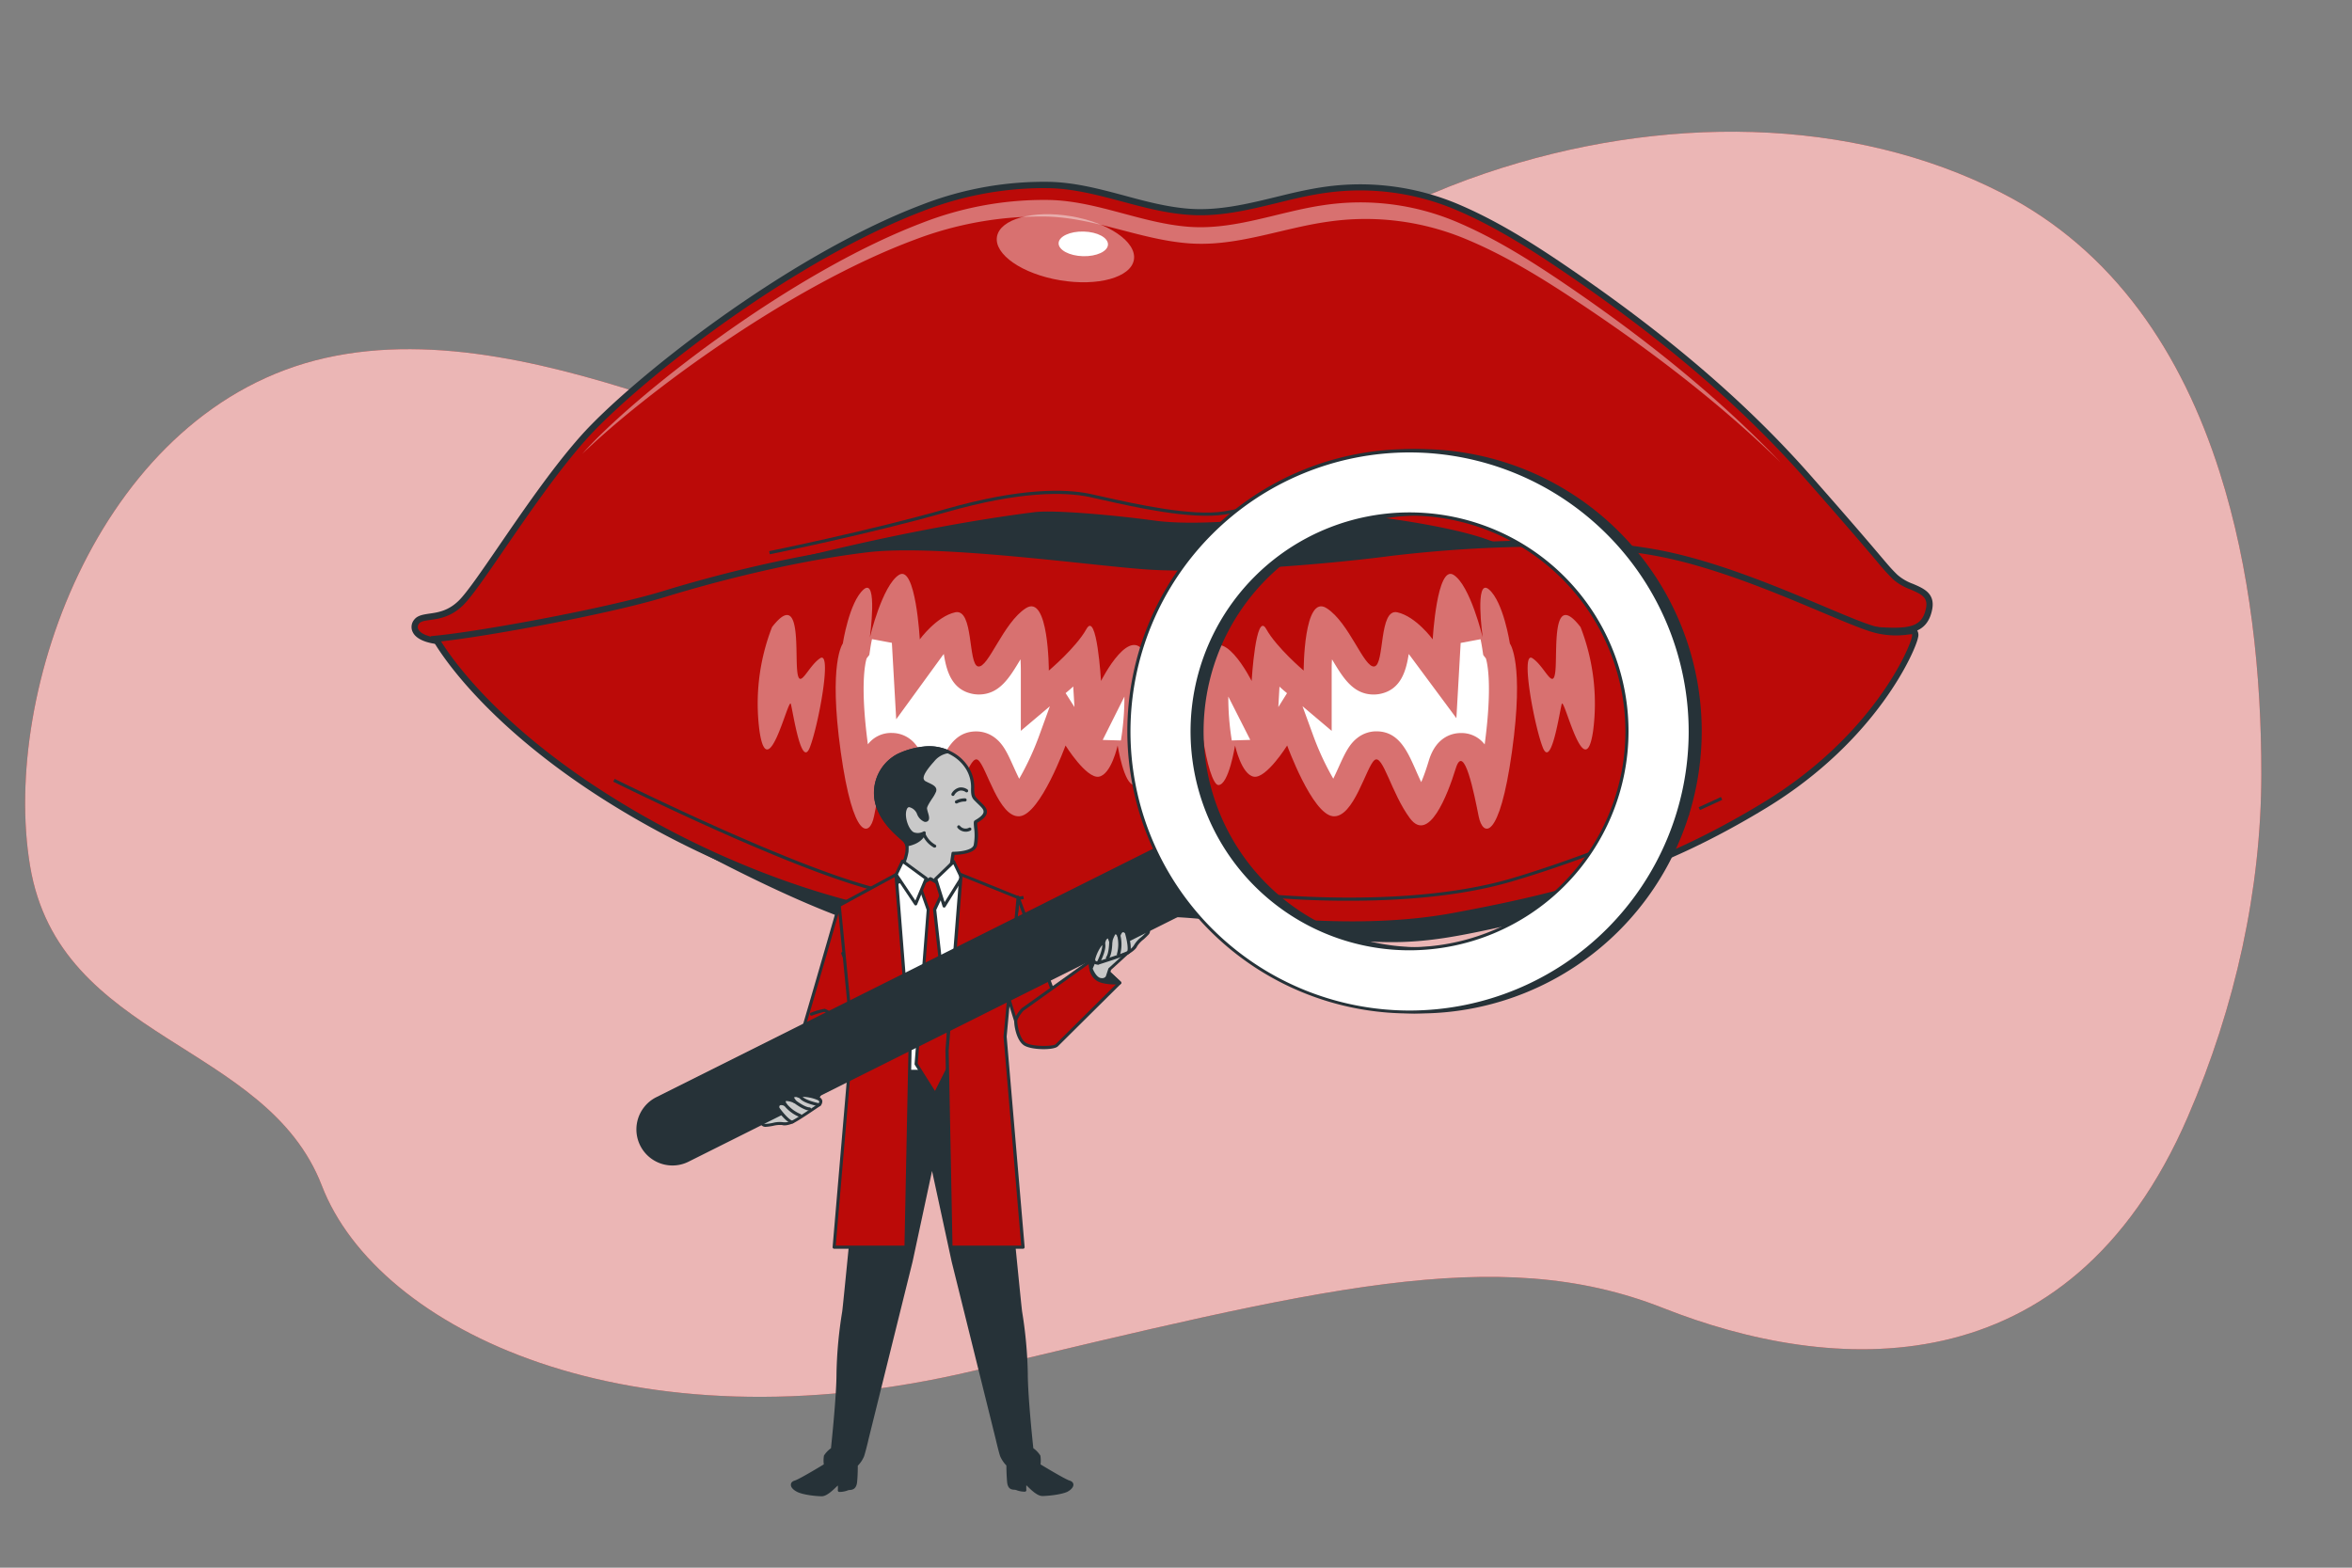 <svg xmlns="http://www.w3.org/2000/svg" viewBox="0 0 750 500"><rect x="0" y="0" width="750" height="500" fill="#808080" stroke="none"/><g id="freepik--background-simple--inject-349"><path d="M707.79,150.57c-12-37.74-33.54-70.66-69.44-89-48-24.58-108.71-25.19-164.54-6.35C442,65.92,412.57,84,383.87,102.39c-25.5,16.36-55.46,41.35-84.95,46.63-39.92,7.15-124-50.85-195.18-34.85s-103.49,106-94.15,162,75.34,56,93.05,102,98.38,85,207.94,59,166.6-41,219.73-20,129.31,27,167.34-61c15.23-35.23,23.37-72.6,23.44-109C721.14,215.24,717.6,181.3,707.79,150.57Z" style="fill:#BB0A08"></path><path d="M707.79,150.57c-12-37.74-33.54-70.66-69.44-89-48-24.58-108.71-25.19-164.54-6.35C442,65.92,412.57,84,383.87,102.39c-25.5,16.36-55.46,41.35-84.95,46.63-39.92,7.15-124-50.85-195.18-34.85s-103.49,106-94.15,162,75.34,56,93.05,102,98.38,85,207.94,59,166.6-41,219.73-20,129.31,27,167.34-61c15.23-35.23,23.37-72.6,23.44-109C721.14,215.24,717.6,181.3,707.79,150.57Z" style="fill:#fff;opacity:0.7"></path></g><g id="freepik--Mouth--inject-349"><path d="M194.05,254.77s67.94,40.88,97.81,43.54,55.87-12.08,103-4.12,55.09,7.3,84.95.67,63.06-29.21,63.06-29.21Z" style="fill:#263238"></path><path d="M443.69,300.49c-11.72,0-25.47-1.84-48.91-5.8-27.78-4.7-48.32-1.47-66.44,1.39-12.47,2-24.25,3.81-36.52,2.72-29.64-2.63-97.35-43.19-98-43.6l-1.64-1,352.27,11-1.27.87c-.34.22-33.61,22.69-63.23,29.28C464.88,298.69,455.28,300.49,443.69,300.49Zm-76.78-9.18a167.18,167.18,0,0,1,28,2.39c46.47,7.86,54.68,7.35,84.77.67,26.11-5.8,55.13-24.07,61.57-28.26L196,255.33c10.62,6.26,69.12,40.09,95.94,42.48,12.14,1.08,23.87-.77,36.28-2.72C339.71,293.28,352.2,291.31,366.91,291.31Z" style="fill:#263238"></path><ellipse cx="376.14" cy="174.87" rx="117.68" ry="32.85" style="fill:#263238"></ellipse><path d="M376.14,208.22c-31.48,0-61.08-3.42-83.35-9.64C270.33,192.31,258,183.89,258,174.87s12.37-17.44,34.83-23.71c22.27-6.22,51.87-9.64,83.35-9.64s61.08,3.42,83.35,9.64c22.47,6.27,34.84,14.69,34.84,23.71S482,192.31,459.49,198.58C437.22,204.8,407.62,208.22,376.14,208.22Zm0-65.7C311.53,142.52,259,157,259,174.87s52.57,32.35,117.18,32.35,117.19-14.51,117.19-32.35S440.76,142.52,376.14,142.52Z" style="fill:#263238"></path><path d="M411,62.86c-10.59,2.49-21.06,5.56-32.11,4.7-15-1.18-29-8.15-44.15-8.54A106.75,106.75,0,0,0,294,66.34c-42.85,16.32-92.51,55.78-108.16,73.46s-32.65,46.26-38.77,52.39-12.25,3.4-14.29,6.12.68,7.48,15.65,6.12,51-10.88,97.27-23.13,78.92-16.33,84.36-17,23.13.68,38.09,2.73,44.22-1.37,46.94-2.73S458,167,474.31,173.14,588.6,200.35,598.8,201s15,0,16.33-6.8-6.81-6.13-10.89-10.21-2.72-3.4-27.89-32c-22.38-25.4-48.87-46.88-76.79-65.89-11.24-7.65-23-15.09-35.54-20.34a78.79,78.79,0,0,0-41.62-5.2C418.58,61.15,414.8,62,411,62.86Z" style="fill:#BB0A08"></path><path d="M143.52,205.67c-8.26,0-11-2.34-11.82-3.9a3.64,3.64,0,0,1,.32-4.06c1.08-1.44,2.84-1.68,4.88-2,2.71-.38,6.09-.85,9.5-4.26,2.54-2.54,7.23-9.37,12.66-17.29,7.59-11.06,17-24.84,26.07-35.05C200.64,121.61,250.18,82,293.69,65.4A107.33,107.33,0,0,1,334.8,58c8.17.21,16.08,2.33,23.72,4.37C365.16,64.18,372,66,379,66.56c9.46.74,18.73-1.51,27.7-3.69l4.1-1h0c3.36-.79,7.34-1.67,11.46-2.26a80.4,80.4,0,0,1,42.15,5.27c12.94,5.41,24.81,13,35.71,20.44,31.6,21.52,56.78,43.13,77,66.06,14,15.89,19.78,22.72,22.89,26.39,2.44,2.88,3.18,3.75,5,5.53a15.56,15.56,0,0,0,5,2.92c3.35,1.43,7.14,3,6.11,8.19-1.61,8.05-7.93,8.24-17.38,7.61-9.86-.66-108-21.69-124.77-28s-55.88-9.86-58.4-8.87c-2.91,1.45-32.15,4.9-47.5,2.81s-32.78-3.35-37.84-2.72c-11.43,1.43-42.53,5.94-84.22,17-46,12.17-82.28,21.78-97.44,23.16C146.68,205.6,145,205.67,143.52,205.67ZM332.31,60a106.3,106.3,0,0,0-37.91,7.28c-43.2,16.46-92.38,55.8-107.77,73.2-8.95,10.12-18.36,23.83-25.92,34.85-5.72,8.33-10.23,14.9-12.9,17.57-3.88,3.88-7.78,4.43-10.64,4.83-1.72.24-3,.42-3.55,1.19a1.65,1.65,0,0,0-.17,1.89c1,1.83,5.48,3.49,14.93,2.63,15-1.36,51.23-11,97.11-23.1,41.81-11.06,73-15.59,84.48-17,5.93-.74,24.52.84,38.36,2.72,15.3,2.09,44-1.46,46.35-2.62,3.26-1.62,43.95,2.79,60,8.8C491.31,178.44,589,199.38,598.87,200c10.25.68,14.1-.12,15.28-6,.68-3.4-1.23-4.38-4.93-6a17.25,17.25,0,0,1-5.68-3.34,73.33,73.33,0,0,1-5.08-5.66c-3.1-3.66-8.87-10.48-22.86-26.36-20.08-22.8-45.14-44.3-76.6-65.72-10.82-7.37-22.58-14.92-35.36-20.25a78.32,78.32,0,0,0-41.1-5.13c-4,.56-8,1.44-11.28,2.22h0l-4.09,1c-9.11,2.22-18.54,4.51-28.33,3.74C371.7,68,364.73,66.13,358,64.33c-7.53-2-15.31-4.11-23.25-4.31Z" style="fill:#263238"></path><path d="M138.94,203.75s12.93,24.49,55.11,51,84.37,37.06,105.44,38.77c24.35,2,57.82-4.08,72.1-3.4s55.1,8.85,91.84,2,64.62-14.28,99.32-35.37,47.19-49.49,47.87-53.57-2.3-.17-11.82-2.21S557.3,182,529.41,176.54s-66.66-2.72-87.75,0-57.14,5.44-76.19,4.08-66.66-8.16-89.11-5.44-46.94,8.84-64.63,14.28S153.23,202.39,138.94,203.75Z" style="fill:#BB0A08"></path><path d="M431.15,295.86c-17.7,0-34.25-2-45.9-3.33-5.83-.69-10.44-1.23-13.7-1.39-5.76-.27-14.67.56-25,1.53-15.3,1.43-32.64,3.05-47.16,1.87-23.31-1.89-65-13.22-105.89-38.92-41.92-26.37-55.32-51.16-55.45-51.4l-.7-1.32,1.49-.15c14.32-1.36,54.79-8.77,72.59-14.24,10.43-3.21,37.62-11,64.8-14.32,16.68-2,47.18,1.18,69.46,3.52,8,.83,14.87,1.56,19.84,1.91,19.71,1.41,56.31-1.53,76-4.07,8.85-1.14,54.68-6.51,88.08,0,18,3.51,37.59,11.77,51.9,17.8,7.92,3.34,14.18,6,17.5,6.69a25.28,25.28,0,0,0,9.07.37c1.47-.18,2.44-.29,3.13.42a2.92,2.92,0,0,1,.39,2.56C611,207,598.84,236,563.27,257.66c-33.91,20.61-61.19,28.38-99.66,35.51A179.65,179.65,0,0,1,431.15,295.86Zm-62-6.77c.89,0,1.73,0,2.51.05,3.34.16,8,.71,13.84,1.4,18.58,2.19,49.67,5.86,77.77.66,38.23-7.08,65.33-14.79,99-35.24,34.94-21.24,46.81-49.37,47.4-52.88a4.8,4.8,0,0,0,.08-.8,12.74,12.74,0,0,0-1.4.12,27.35,27.35,0,0,1-9.72-.39c-3.51-.76-9.84-3.43-17.86-6.81-14.23-6-33.72-14.21-51.51-17.68-33.09-6.46-78.64-1.12-87.43,0-19.77,2.55-56.54,5.51-76.39,4.09-5-.36-11.91-1.08-19.91-1.93-22.18-2.32-52.55-5.51-69-3.52-27,3.28-54.08,11.06-64.45,14.25-17.29,5.32-55.85,12.45-71.43,14.16,3.33,5.4,18,26.73,54,49.34,40.55,25.51,81.9,36.75,105,38.63,14.34,1.16,31.59-.45,46.81-1.88C355.39,289.83,363.33,289.09,369.13,289.09Z" style="fill:#263238"></path><path d="M308.7,288.41c-9.35,0-21.6-1.46-37.8-6.68-29.11-9.37-74.89-32.2-75.35-32.43l.45-.89c.45.22,46.16,23,75.21,32.37,28.53,9.19,44.69,6.62,54.35,5.09l.75-.12.16,1-.75.12A102.23,102.23,0,0,1,308.7,288.41Z" style="fill:#263238"></path><path d="M430.23,287.29a288.83,288.83,0,0,1-40.36-2.73l.15-1c18.53,2.78,61.66,5.63,92.26-3.49,22-6.56,44.55-16.05,56-21.12l.41.92C527.21,265,504.65,274.46,482.56,281,466.75,285.75,447.61,287.29,430.23,287.29Z" style="fill:#263238"></path><path d="M542.07,258.37l-.41-.91c4.44-2,7.08-3.26,7.1-3.27l.43.9S546.52,256.37,542.07,258.37Z" style="fill:#263238"></path><path d="M380.08,282.46c-.13,0-13.33-1.39-19.51-.7l-.11-1c6.29-.69,19.18.65,19.73.71Z" style="fill:#263238"></path><path d="M405.09,160.6l-.29-1c5.94-1.81,10.13-3.53,10.17-3.55l.38.93S411.08,158.77,405.09,160.6Z" style="fill:#263238"></path><path d="M245.47,176.78l-.2-1c.32-.06,32-6.5,56.26-13.42,23.94-6.84,38.11-6.45,45.77-4.91,1.12.22,2.67.57,4.53,1,9.87,2.22,28.23,6.36,38.73,4.61,2.06-.34,4.23-.79,6.46-1.31l.23,1c-2.25.53-4.45,1-6.53,1.33-10.69,1.78-29.18-2.39-39.11-4.63-1.85-.41-3.39-.76-4.5-1-7.56-1.51-21.56-1.89-45.31,4.89C277.55,170.27,245.79,176.72,245.47,176.78Z" style="fill:#263238"></path><path d="M268.75,205.26s-4.64,6-.66,34.51,9.29,27.21,10.62,20.57,4.64-23.89,7.3-15.26S294.64,269,300.61,261s8.63-20.58,11.28-18.59,6.64,18.59,13.28,17.92,14.6-22.56,14.6-22.56,6.64,10.62,10.62,9.95,6-9.95,6-9.95,2,12.61,5.31,12.61,8.63-27.88,4-40.49-14.61,7.3-14.61,7.3-1.32-22.56-4.64-16.59-12,13.27-12,13.27,0-24.55-7.3-19.91-12,19.25-15.27,18.59-1.32-18.59-7.3-17.26-11.28,8.63-11.28,8.63S292,180,286.67,183.35s-9.29,19.92-9.29,19.92S280,184,275.39,188,268.75,205.26,268.75,205.26Z" style="fill:#fff;opacity:0.42"></path><path d="M269.87,258.93,297,249.44c-.76-1.82-1.61-4.13-2.49-7-2.4-7.82-7.88-8.67-10.12-8.67a9.27,9.27,0,0,0-7.64,3.63c-2.51-18.75-.87-25.88-.4-27.41l.86-1.11.34-2.31c.14-.89.31-1.81.51-2.73l6.34,1.19,1.38,24.38,14.72-20.24.46-.59c.82,5.26,2.44,11.38,9.15,12.72a10.15,10.15,0,0,0,2,.2h0c6.59,0,9.81-5.38,13.21-11.06a.86.86,0,0,1,.1-.16c.06,1.21.1,2.43.1,3.6l0,19.21,9.26-7.83-3.44,9.46A88.94,88.94,0,0,1,325,248.38c-.71-1.43-1.38-2.91-1.83-3.91-1.87-4.15-3.22-7.14-5.95-9.19a9.79,9.79,0,0,0-5.93-2c-7.07,0-9.82,6.2-12.48,12.19C298.29,246.72,297.69,248.08,297,249.44ZM351.63,236l6.92-13.83a85.89,85.89,0,0,1-1.12,14ZM339.8,221.06l.43-.36c.25-.21,1-.83,2-1.75l.39,6.56Z" style="fill:#fff"></path><path d="M246.19,200a67.25,67.25,0,0,0-4,33.18c2.66,17.92,9.3-11.28,10-8.63s3.32,20.58,6,13.94,7.3-31.19,3.32-28.54-6.63,10.62-7.3,4S255.48,188,246.19,200Z" style="fill:#fff;opacity:0.42"></path><path d="M481.47,205.26s4.65,6,.66,34.51-9.29,27.21-10.62,20.57-4.64-23.89-7.3-15.26S455.58,269,449.61,261s-8.63-20.58-11.28-18.59-6.64,18.59-13.28,17.92-14.6-22.56-14.6-22.56-6.64,10.62-10.62,9.95-6-9.95-6-9.95-2,12.61-5.31,12.61-8.63-27.88-4-40.49,14.6,7.3,14.6,7.3,1.33-22.56,4.64-16.59,11.95,13.27,11.95,13.27,0-24.55,7.3-19.91,11.95,19.25,15.27,18.59,1.33-18.59,7.3-17.26,11.28,8.63,11.28,8.63,1.33-23.89,6.64-20.58,9.29,19.92,9.29,19.92-2.65-19.25,2-15.27S481.47,205.26,481.47,205.26Z" style="fill:#fff;opacity:0.42"></path><path d="M480.35,258.93m-27.16-9.49c-.65-1.36-1.26-2.72-1.81-4-2.66-6-5.4-12.19-12.48-12.19a9.79,9.79,0,0,0-5.93,2c-2.73,2.05-4.08,5-6,9.19-.44,1-1.11,2.48-1.82,3.91a88.13,88.13,0,0,1-6.36-13.66l-3.45-9.45,9.3,7.86V213.88c0-1.17,0-2.38.11-3.59l.09.16c3.41,5.68,6.62,11.06,13.22,11.06a10.05,10.05,0,0,0,2-.2c6.71-1.34,8.33-7.45,9.15-12.72l.48.62,14.72,19.85,1.36-24,6.34-1.19c.2.92.37,1.85.51,2.74l.35,2.3.85,1.1c.47,1.52,2.12,8.64-.39,27.42a9.28,9.28,0,0,0-7.65-3.63c-2.24,0-7.71.85-10.12,8.67C454.8,245.31,454,247.62,453.19,249.44Zm-60.4-13.28a85.9,85.9,0,0,1-1.11-14l7,13.82ZM408,219c1,.92,1.74,1.54,2,1.75l.4.34-2.77,4.43Z" style="fill:#fff"></path><path d="M504,200a67.31,67.31,0,0,1,4,33.18c-2.66,17.92-9.29-11.28-10-8.63s-3.32,20.58-6,13.94-7.3-31.19-3.32-28.54,6.64,10.62,7.3,4S494.74,188,504,200Z" style="fill:#fff;opacity:0.42"></path><g style="opacity:0.42"><path d="M291.85,76.39a112.55,112.55,0,0,1,41.85-7.32c15.58.39,29.91,7.37,45.36,8.54,11.36.86,22.11-2.21,33-4.7,3.87-.89,7.76-1.7,11.69-2.24a83,83,0,0,1,42.76,5.2c12.93,5.25,25,12.69,36.51,20.34,23,15.25,45.07,32.09,64.77,51.26-20.45-21.39-43.79-39.91-68.22-56.55-11.24-7.65-23-15.09-35.54-20.34a78.79,78.79,0,0,0-41.62-5.2c-3.82.54-7.6,1.35-11.37,2.24-10.59,2.49-21.06,5.56-32.11,4.7-15-1.17-29-8.15-44.15-8.54A106.75,106.75,0,0,0,294,71.1c-42.85,16.32-92.51,55.78-108.16,73.47l-.14.16C205.71,125.42,251.68,91.28,291.85,76.39Z" style="fill:#fff"></path></g><ellipse cx="339.74" cy="79.17" rx="10.36" ry="22.14" transform="translate(205.36 401.09) rotate(-80.46)" style="fill:#fff;opacity:0.42"></ellipse><path d="M353.31,78c-.06,2.17-3.63,3.83-8,3.71s-7.8-2-7.74-4.15,3.63-3.83,8-3.71S353.37,75.79,353.31,78Z" style="fill:#fff"></path></g><g id="freepik--character-1--inject-349"><path d="M294.58,238.62a14.59,14.59,0,0,1,9.25,2,13.5,13.5,0,0,1,4.63,4.45c3,5,.65,7.82,2.58,9.86s3.41,2.9,3.09,4.37-2.65,2.63-3,2.88.66,5-.12,7.57-7.08,2.49-7.08,2.49-.72,4.66-.9,6.19,1.27,13.3-5.11,9.67-10.06-7.2-10.45-8.73,1.65-6.27,1.73-7.76.14-2.19-.62-3.23-6-4.44-8.46-10.54.08-13.83,6.28-16.87A25.22,25.22,0,0,1,294.58,238.62Z" style="fill:#c9c9c9"></path><path d="M300.06,289.25a5,5,0,0,1-2.39-.75c-6.44-3.66-10.24-7.32-10.68-9.05-.27-1.05.37-3.11,1-5.09a17.23,17.23,0,0,0,.73-2.82v-.11c.07-1.36.1-1.93-.53-2.8a10.84,10.84,0,0,0-1.13-1.06c-1.92-1.69-5.5-4.82-7.4-9.58a14,14,0,0,1,6.53-17.51,25.54,25.54,0,0,1,8.34-2.36h0a15.16,15.16,0,0,1,9.57,2,13.76,13.76,0,0,1,4.79,4.63,11.81,11.81,0,0,1,1.77,6.78c0,1.28,0,2.22.75,3,.45.47.88.88,1.26,1.25,1.31,1.27,2.26,2.18,2,3.57s-2.15,2.56-2.94,3l-.12.07a14.2,14.2,0,0,0,.09,1.51,17.53,17.53,0,0,1-.16,5.88c-.76,2.51-5.56,2.81-7.13,2.85-.18,1.18-.69,4.51-.83,5.75,0,.2,0,.7,0,1.28.07,2.72.19,7.77-2.13,9.16A2.56,2.56,0,0,1,300.06,289.25Zm-5.43-50.13h0a24.34,24.34,0,0,0-8,2.26,13,13,0,0,0-6,16.24c1.81,4.54,5.27,7.57,7.13,9.19A10.46,10.46,0,0,1,289,268c.84,1.17.79,2,.72,3.44v.11a16.56,16.56,0,0,1-.77,3.06c-.5,1.59-1.17,3.77-1,4.55.32,1.28,3.7,4.73,10.2,8.43,1.16.65,2.08.79,2.72.4,1.83-1.09,1.71-5.94,1.65-8.27a12.4,12.4,0,0,1,0-1.43c.17-1.52.86-6,.89-6.21a.51.51,0,0,1,.5-.42H304c1.72,0,6-.38,6.49-2.14a17.2,17.2,0,0,0,.12-5.51c-.13-1.58-.17-2.05.19-2.31a3.38,3.38,0,0,1,.33-.21c.62-.37,2.26-1.34,2.48-2.37.17-.82-.39-1.4-1.68-2.65-.39-.37-.83-.8-1.29-1.28-1-1-1-2.26-1-3.66a11,11,0,0,0-1.62-6.28,12.77,12.77,0,0,0-4.46-4.28A14.15,14.15,0,0,0,294.63,239.12Z" style="fill:#263238"></path><path d="M297.49,242.57c1.87-2.08,3.54-2.7,4.74-2.81a14.72,14.72,0,0,0-7.65-1.14,25.22,25.22,0,0,0-8.18,2.31c-6.2,3-8.72,10.78-6.28,16.87s7.71,9.49,8.46,10.54a3.2,3.2,0,0,1,.57,1.16c4.94-.92,5.55-3.83,5.55-3.83a4.23,4.23,0,0,1-3.35.33c-1.82-.62-3.59-5.08-2.76-7.76s3.6-.54,4.26,1.1,2,2.69,2.67,2.19-.23-2.26-.41-3.54,2.52-4.37,2.91-5.65-1.12-1.68-3-2.63S293.67,246.78,297.49,242.57Z" style="fill:#263238"></path><path d="M289.15,270a.51.51,0,0,1-.49-.39,2.77,2.77,0,0,0-.48-1,10.84,10.84,0,0,0-1.13-1.06c-1.92-1.69-5.5-4.82-7.4-9.58a14,14,0,0,1,6.53-17.51,25.54,25.54,0,0,1,8.34-2.36,15.36,15.36,0,0,1,7.92,1.18.52.52,0,0,1,.29.54.51.51,0,0,1-.45.42,7.14,7.14,0,0,0-4.42,2.64h0c-2.39,2.64-3.51,4.49-3.33,5.49a1.22,1.22,0,0,0,.76.87c.32.17.63.32.93.46,1.4.67,2.72,1.31,2.28,2.77a11.79,11.79,0,0,1-1.3,2.29c-.7,1.08-1.67,2.56-1.59,3.14a9.08,9.08,0,0,0,.31,1.28c.32,1.08.64,2.19-.11,2.74a1.25,1.25,0,0,1-1.12.15,4.3,4.3,0,0,1-2.31-2.56,3.52,3.52,0,0,0-2.45-2.07c-.14,0-.58,0-.86.92-.76,2.46.88,6.61,2.45,7.14a3.7,3.7,0,0,0,2.92-.28.52.52,0,0,1,.55,0,.51.51,0,0,1,.2.51c0,.14-.74,3.25-5.95,4.22Zm7.15-31a13.48,13.48,0,0,0-1.67.1,24.34,24.34,0,0,0-8,2.26,13,13,0,0,0-6,16.24c1.81,4.54,5.27,7.57,7.13,9.19A10.46,10.46,0,0,1,289,268a4.11,4.11,0,0,1,.49.88,6.84,6.84,0,0,0,4.2-2.33,4.59,4.59,0,0,1-2.49-.12c-2.21-.75-4-5.53-3.08-8.38.43-1.37,1.3-1.61,1.78-1.63,1.44-.07,3,1.53,3.42,2.7a3.36,3.36,0,0,0,1.66,2,.26.26,0,0,0,.25,0c.19-.13-.12-1.19-.26-1.64a10,10,0,0,1-.34-1.42c-.12-.89.61-2.09,1.74-3.82a10.84,10.84,0,0,0,1.18-2.05c.17-.56-.22-.83-1.75-1.57-.31-.14-.63-.3-1-.47a2.22,2.22,0,0,1-1.28-1.58c-.25-1.38.85-3.34,3.57-6.34h0a9.63,9.63,0,0,1,3.43-2.57A14.44,14.44,0,0,0,296.3,239Zm1.19,3.55h0Z" style="fill:#263238"></path><path d="M298.05,270.33a.49.49,0,0,1-.21,0,8.25,8.25,0,0,1-3.68-4.07.5.5,0,0,1,.28-.65.51.51,0,0,1,.65.28,7.33,7.33,0,0,0,3.17,3.53.49.49,0,0,1,.24.66A.49.49,0,0,1,298.05,270.33Z" style="fill:#263238"></path><path d="M305,256.27a.5.5,0,0,1-.22-.95,6.09,6.09,0,0,1,3-.69.5.5,0,1,1-.08,1,5.31,5.31,0,0,0-2.49.6A.54.54,0,0,1,305,256.27Z" style="fill:#263238"></path><path d="M303.87,253.86a.51.51,0,0,1-.43-.77,3.87,3.87,0,0,1,2.55-1.92,3.59,3.59,0,0,1,2.55.65.52.52,0,0,1,.08.71.5.5,0,0,1-.7.08,2.52,2.52,0,0,0-1.77-.45,2.88,2.88,0,0,0-1.86,1.47A.51.51,0,0,1,303.87,253.86Z" style="fill:#263238"></path><path d="M307.94,265.27a3.4,3.4,0,0,1-2.56-1.19.51.51,0,0,1,0-.71.49.49,0,0,1,.7,0A2.32,2.32,0,0,0,309,264a.5.5,0,0,1,.49.88A3.16,3.16,0,0,1,307.94,265.27Z" style="fill:#263238"></path><path d="M340.89,472.61c-1.56-.45-9.62-5.37-9.62-5.37a12.49,12.49,0,0,0,0-2.91c-.23-.68-2.24-2.24-2.24-2.24s-1.8-16.35-1.8-24.19a137.51,137.51,0,0,0-1.79-19.48c-.22-.9-6.27-63.37-6.27-63.37l-2-15.9-19.94,1-19.94-1-2,15.9s-6,62.47-6.27,63.37a139.11,139.11,0,0,0-1.79,19.48c0,7.84-1.79,24.19-1.79,24.19s-2,1.56-2.24,2.24a12.49,12.49,0,0,0,0,2.91s-8.06,4.92-9.63,5.37-.89,1.79.9,2.69,5.82,1.34,7.61,1.34,4.48-3.13,5.15-3.58.45,2.24.45,2.24a6.83,6.83,0,0,0,2.46-.45c.9-.45,2.47.45,2.69-2.24s.23-5.37.23-5.37a9.86,9.86,0,0,0,2-2.91c.45-1.35,1.34-5.15,1.34-5.15l14.11-56.88,6.73-31.11L304,402.3l14.1,56.88s.9,3.8,1.35,5.15a9.67,9.67,0,0,0,2,2.91s0,2.68.23,5.37,1.79,1.79,2.68,2.24a6.91,6.91,0,0,0,2.47.45s-.23-2.69.44-2.24,3.36,3.58,5.16,3.58,5.82-.45,7.61-1.34S342.46,473.06,340.89,472.61Z" style="fill:#263238"></path><path d="M332.38,477.14c-1.54,0-3.41-1.78-4.65-3l-.45-.43a9.44,9.44,0,0,0,0,1.51.46.46,0,0,1-.13.38.48.48,0,0,1-.36.16,7.43,7.43,0,0,1-2.69-.5,2,2,0,0,0-.66-.12c-.84-.06-2.1-.15-2.3-2.53s-.22-4.53-.23-5.21a9.6,9.6,0,0,1-2-3c-.45-1.35-1.32-5-1.35-5.19l-14.11-56.87-6.24-28.87L291,402.4l-14.11,56.9c0,.15-.91,3.83-1.36,5.18a9.42,9.42,0,0,1-2,3c0,.68,0,3-.22,5.21s-1.46,2.47-2.3,2.53a1.9,1.9,0,0,0-.66.12,7.43,7.43,0,0,1-2.69.5.52.52,0,0,1-.37-.16.53.53,0,0,1-.13-.38,8.51,8.51,0,0,0,0-1.51c-.14.12-.29.27-.46.43-1.24,1.18-3.11,3-4.65,3-1.7,0-5.88-.42-7.84-1.39-1.35-.68-2.12-1.58-2-2.4,0-.33.23-.93,1.23-1.22,1.19-.34,6.84-3.69,9.25-5.16a9.67,9.67,0,0,1,.05-2.8,8.42,8.42,0,0,1,2.24-2.35c.2-1.93,1.76-16.67,1.76-23.92a137.44,137.44,0,0,1,1.81-19.6c.21-1.07,4.18-41.88,6.26-63.3l2-15.92a.49.49,0,0,1,.52-.43l19.94,1,19.89-1a.47.47,0,0,1,.52.43l2,15.9c2.07,21.45,6.05,62.25,6.26,63.33a137.41,137.41,0,0,1,1.8,19.59c0,7.25,1.56,22,1.77,23.92a8.42,8.42,0,0,1,2.24,2.35,10,10,0,0,1,.05,2.8c2.41,1.47,8.06,4.82,9.24,5.16h0c1,.29,1.21.89,1.24,1.22.07.82-.69,1.72-2,2.4C338.27,476.72,334.09,477.14,332.38,477.14Zm-5.29-4.63a.74.74,0,0,1,.42.13,8.87,8.87,0,0,1,.91.81c1,.94,2.82,2.69,4,2.69,1.73,0,5.68-.43,7.4-1.29,1.07-.53,1.52-1.15,1.49-1.41s-.2-.26-.51-.35c-1.59-.45-8.92-4.92-9.76-5.43a.49.49,0,0,1-.23-.47,11.15,11.15,0,0,0,0-2.71,9.59,9.59,0,0,0-2.07-2,.46.46,0,0,1-.19-.34c0-.16-1.8-16.46-1.8-24.24A139.51,139.51,0,0,0,325,418.54c-.23-.91-5.67-57.05-6.28-63.45l-2-15.42-19.48.95-19.52-.95-2,15.44c-.62,6.38-6.05,62.52-6.28,63.43a139.33,139.33,0,0,0-1.78,19.36c0,7.78-1.77,24.08-1.79,24.24a.53.53,0,0,1-.19.34,9.35,9.35,0,0,0-2.07,2,11.15,11.15,0,0,0,0,2.71.48.48,0,0,1-.24.47c-.83.51-8.16,5-9.75,5.43-.31.09-.5.22-.51.35s.42.88,1.49,1.41c1.72.86,5.67,1.29,7.39,1.29,1.14,0,3-1.75,4-2.69a8.7,8.7,0,0,1,.92-.81.68.68,0,0,1,.75,0c.15.09.58.34.5,2.17a5.07,5.07,0,0,0,1.71-.37,2.67,2.67,0,0,1,1-.21c.76-.06,1.26-.1,1.38-1.62.22-2.63.22-5.31.22-5.33a.53.53,0,0,1,.15-.36,9.22,9.22,0,0,0,1.9-2.71c.43-1.31,1.32-5.07,1.33-5.11L290,402.18l6.72-31.1a.49.49,0,0,1,.49-.39.5.5,0,0,1,.49.39l6.72,31.11,14.11,56.87s.9,3.8,1.33,5.11a9.22,9.22,0,0,0,1.9,2.71.52.52,0,0,1,.14.36s0,2.7.22,5.33c.13,1.52.63,1.56,1.38,1.62a2.72,2.72,0,0,1,1,.21,5,5,0,0,0,1.7.37c-.07-1.83.36-2.08.51-2.17A.68.68,0,0,1,327.09,472.51Z" style="fill:#263238"></path><path d="M273.3,316.21l-5.7-27.43s-12.29,42.75-12.83,43.82a.49.49,0,0,0-.05.19l-5.61,18.46,11.22-.31,6.48-12.17,3.16-9.64C271.3,325.41,273.3,316.21,273.3,316.21Z" style="fill:#BB0A08"></path><path d="M249.11,351.75a.51.51,0,0,1-.4-.19.49.49,0,0,1-.08-.45l5.6-18.42a.87.87,0,0,1,.1-.31c.48-1.07,9.4-31.93,12.79-43.74a.52.52,0,0,1,.5-.36.5.5,0,0,1,.47.4l5.7,27.43a.5.5,0,0,1,0,.21c-.08.38-2,9.27-3.35,13l-3.16,9.62-6.51,12.25a.51.51,0,0,1-.43.27l-11.22.31Zm18.41-60.89c-2.59,9-11.81,41-12.3,42a.52.52,0,0,1,0,.11l-5.41,17.79,10.23-.29,6.35-11.91,3.12-9.56c1.24-3.44,3.08-11.73,3.3-12.76Z" style="fill:#263238"></path><line x1="272.19" y1="312.39" x2="268.75" y2="304.06" style="fill:#fff"></line><path d="M272.19,312.89a.5.5,0,0,1-.46-.31l-3.44-8.32a.5.5,0,0,1,.27-.66.51.51,0,0,1,.65.27l3.44,8.33a.49.49,0,0,1-.27.65A.43.43,0,0,1,272.19,312.89Z" style="fill:#263238"></path><path d="M267.87,325.38l1,.7" style="fill:#fff"></path><path d="M268.85,326.58a.47.47,0,0,1-.3-.1l-1-.69a.51.51,0,0,1-.12-.7.5.5,0,0,1,.7-.12l1,.7a.51.51,0,0,1,.11.7A.49.49,0,0,1,268.85,326.58Z" style="fill:#263238"></path><path d="M266.74,325.08a.51.51,0,0,1-.29-.08c-2.95-2.05-3.54-2.24-3.63-2.26a28.88,28.88,0,0,0-3.87,1.17.5.5,0,1,1-.34-.94,26.67,26.67,0,0,1,4.25-1.23c.23,0,.65,0,4.16,2.43a.5.5,0,0,1,.13.7A.49.49,0,0,1,266.74,325.08Z" style="fill:#263238"></path><path d="M324.61,286.29s14.07,37.58,14.43,39a9.59,9.59,0,0,1,.53,3.92c-.18,1.6-2.67,2.67-3.21,2.67s-4.45-2.49-6.05-3.21-6.42-3-6.42-3l-2.49-8Z" style="fill:#BB0A08"></path><path d="M336.36,332.39c-.37,0-1-.34-3.25-1.61-1.13-.66-2.31-1.33-3-1.64-1.59-.71-6.38-3-6.42-3a.48.48,0,0,1-.26-.31l-2.5-8a.68.68,0,0,1,0-.2l3.21-31.35a.5.5,0,0,1,1-.13c.58,1.54,14.09,37.63,14.45,39.07l.17.65a8.28,8.28,0,0,1,.38,3.44C339.85,331.22,337.06,332.39,336.36,332.39Zm-12.05-7.09c.92.44,4.81,2.31,6.2,2.93.75.33,1.94,1,3.1,1.68a25.25,25.25,0,0,0,2.79,1.48c.37,0,2.53-1,2.67-2.23a7.35,7.35,0,0,0-.34-3.07c-.06-.21-.12-.43-.18-.67-.26-1.05-8.66-23.58-13.66-37l-3,29.13Z" style="fill:#263238"></path><line x1="325.39" y1="298.49" x2="325.63" y2="297.57" style="fill:#fff"></line><path d="M325.39,299l-.12,0a.5.5,0,0,1-.36-.61l.23-.92a.51.51,0,0,1,.61-.36.5.5,0,0,1,.36.61l-.23.92A.51.51,0,0,1,325.39,299Z" style="fill:#263238"></path><line x1="322.03" y1="311.7" x2="325.01" y2="299.98" style="fill:#fff"></line><path d="M322,312.2h-.12a.5.5,0,0,1-.36-.61l3-11.72a.5.5,0,0,1,1,.24l-3,11.73A.5.5,0,0,1,322,312.2Z" style="fill:#263238"></path><path d="M287.73,280.84l-20.13,7.94,8.73,46.32s-.71,4.27-.18,5.16a4.8,4.8,0,0,0,1.43,1.43H317s2.67-2.5,2.67-3v-2.32l5-50-19.94-5.2Z" style="fill:#fff"></path><path d="M317,342.19H277.58a.59.59,0,0,1-.26-.07,5.22,5.22,0,0,1-1.6-1.6c-.57-.95-.08-4.28.1-5.42l-8.71-46.23a.49.49,0,0,1,.31-.55l20.13-7.95a.4.4,0,0,1,.19,0l16.94.24.12,0,19.93,5.2a.5.5,0,0,1,.37.54l-5,50.05v2.27c0,.19,0,.75-2.83,3.39A.51.51,0,0,1,317,342.19Zm-39.22-1h39a16,16,0,0,0,2.38-2.6v-2.25l4.95-49.68-19.47-5.08-16.78-.24-19.65,7.75L276.82,335a.54.54,0,0,1,0,.18c-.32,2-.51,4.37-.24,4.83A4.13,4.13,0,0,0,277.73,341.19Z" style="fill:#263238"></path><polygon points="293.15 282.04 296.01 290.13 292.13 339.36 298.2 348.97 303.43 338.51 298.03 290.13 301.41 282.89 296.68 280.28 293.15 282.04" style="fill:#BB0A08"></polygon><path d="M298.2,349.47a.49.49,0,0,1-.42-.24l-6.07-9.61a.45.45,0,0,1-.07-.3l3.86-49.12-2.83-8a.5.5,0,0,1,.25-.61l3.54-1.77a.5.5,0,0,1,.46,0l4.73,2.61a.5.5,0,0,1,.21.65l-3.31,7.12,5.38,48.24a.56.56,0,0,1-.05.28l-5.23,10.45a.48.48,0,0,1-.42.27Zm-5.55-10.24,5.5,8.72,4.77-9.53-5.38-48.23a.51.51,0,0,1,0-.27l3.18-6.82-4.09-2.25-2.9,1.44,2.71,7.68a.34.34,0,0,1,0,.2Z" style="fill:#263238"></path><polygon points="287.76 274.66 285.72 278.94 291.97 288.28 295.34 280.19 287.76 274.66" style="fill:#fff"></polygon><path d="M292,288.78a.5.5,0,0,1-.42-.22l-6.25-9.34a.52.52,0,0,1,0-.5l2-4.28a.5.5,0,0,1,.75-.19l7.57,5.54a.49.49,0,0,1,.17.59l-3.37,8.09a.51.51,0,0,1-.42.31Zm-5.68-9.88,5.57,8.33,2.86-6.87L288,275.42Z" style="fill:#263238"></path><polygon points="298.37 280.36 301.07 288.95 306.63 280.02 304.1 274.8 298.37 280.36" style="fill:#fff"></polygon><path d="M301.07,289.46H301a.49.49,0,0,1-.42-.35l-2.7-8.59A.53.53,0,0,1,298,280l5.73-5.56a.52.52,0,0,1,.44-.14.49.49,0,0,1,.36.28l2.53,5.22a.5.5,0,0,1,0,.49l-5.57,8.93A.49.49,0,0,1,301.07,289.46Zm-2.13-9,2.28,7.27,4.84-7.78L304,275.64Z" style="fill:#263238"></path><polygon points="285.72 278.94 290.18 335.01 288.9 397.78 265.97 397.78 271.7 330.55 267.6 288.78 285.72 278.94" style="fill:#BB0A08"></polygon><path d="M288.91,398.28H266a.51.51,0,0,1-.37-.16.49.49,0,0,1-.13-.38l5.73-67.23-4.1-41.68a.52.52,0,0,1,.26-.49l18.12-9.84a.5.5,0,0,1,.74.4L290.68,335l-1.27,62.82A.51.51,0,0,1,288.91,398.28Zm-22.4-1h21.91L289.68,335l-4.4-55.26-17.15,9.32,4.07,41.44Z" style="fill:#263238"></path><polygon points="306.43 278.94 301.97 335.01 303.24 397.78 326.18 397.78 320.45 330.55 324.61 286.29 306.43 278.94" style="fill:#BB0A08"></polygon><path d="M326.18,398.28H303.24a.51.51,0,0,1-.5-.49L301.47,335l4.46-56.12a.5.5,0,0,1,.24-.39.51.51,0,0,1,.45,0l18.17,7.35a.5.5,0,0,1,.31.51L321,330.6l5.73,67.14a.49.49,0,0,1-.13.38A.51.51,0,0,1,326.18,398.28Zm-22.45-1h21.91L320,330.59l4.12-44-17.2-6.95-4.4,55.39Z" style="fill:#263238"></path><path d="M348.76,305.76s-22.06,15.78-22.54,16.1-2.29,2.69-2.33,3.8.6,5.68,2.81,7.26,9.32,1.42,10.27.48L357,313.48Z" style="fill:#BB0A08"></path><path d="M332.81,334.62c-2.44,0-5.17-.41-6.4-1.29-2.41-1.72-3.06-6.55-3-7.69.05-1.32,2-3.83,2.56-4.2.37-.24,14.89-10.63,22.52-16.08a.49.49,0,0,1,.63,0l8.28,7.72a.48.48,0,0,1,.16.36.51.51,0,0,1-.15.36l-20.07,19.91C336.75,334.32,334.88,334.62,332.81,334.62Zm15.91-28.21c-2.87,2-21.77,15.57-22.22,15.87s-2.07,2.47-2.11,3.39c0,1.18.66,5.46,2.6,6.84s8.88,1.28,9.63.53l19.7-19.54Z" style="fill:#263238"></path><path d="M347.87,308.9a4.72,4.72,0,0,0,1.9,3.32c1.9,1.58,7.27,1.26,7.27,1.26l-8.28-7.72S347.08,306.37,347.87,308.9Z" style="fill:#263238"></path><path d="M355.92,314c-1.74,0-5-.18-6.47-1.41a5.29,5.29,0,0,1-2.07-3.61c-.88-2.9,1.19-3.69,1.21-3.7a.51.51,0,0,1,.51.11l8.28,7.72a.48.48,0,0,1,.13.53.5.5,0,0,1-.44.33C357,314,356.57,314,355.92,314Zm-7.55-5.11a4.25,4.25,0,0,0,1.72,2.94c1.13.94,3.89,1.16,5.71,1.17l-7.11-6.63c-.33.26-.8.91-.34,2.37A.39.39,0,0,1,348.37,308.9Zm0,0h0Z" style="fill:#263238"></path><path d="M349.61,304.79l-1.74,4.11s1.11,3.16,3,3.48,2.21-.95,2.21-.95l.79-2.37,5.78-5.26Z" style="fill:#c9c9c9"></path><path d="M351.44,312.93a3.93,3.93,0,0,1-.65-.06c-2.16-.36-3.34-3.66-3.39-3.8a.5.5,0,0,1,0-.36l1.74-4.11a.51.51,0,0,1,.41-.31l10.05-1a.49.49,0,0,1,.38.86l-5.68,5.17-.75,2.25A2,2,0,0,1,351.44,312.93Zm-3-4c.35.9,1.32,2.77,2.55,3s1.62-.5,1.65-.58l.79-2.4a.6.6,0,0,1,.14-.21l4.66-4.24-8.24.81Z" style="fill:#263238"></path><path d="M359.66,303.8s2-1.14,2.43-2.18,2.59-2.59,3.62-3.75.39-2.46-1.42-1.81-5.82,4-5.82,4Z" style="fill:#c9c9c9"></path><path d="M359.66,304.3a.58.58,0,0,1-.19,0,.52.52,0,0,1-.29-.31L358,300.22a.49.49,0,0,1,.16-.53c.16-.14,4.1-3.44,6-4.11a1.93,1.93,0,0,1,2.36.42,1.81,1.81,0,0,1-.39,2.2,20.1,20.1,0,0,1-1.53,1.46,8.68,8.68,0,0,0-2,2.14c-.44,1.17-2.43,2.31-2.66,2.44A.53.53,0,0,1,359.66,304.3Zm-.61-4.06.89,2.8a4.71,4.71,0,0,0,1.68-1.59,8.44,8.44,0,0,1,2.28-2.54,19.83,19.83,0,0,0,1.44-1.37c.38-.43.43-.81.31-1s-.54-.27-1.19,0C363,297,360,299.5,359.05,300.24Z" style="fill:#263238"></path><path d="M252.8,357.77s-2.16.91-3.22.58-3.63.44-5.19.53-2.17-1.21-.55-2.23,6.75-2.12,6.75-2.12Z" style="fill:#c9c9c9"></path><path d="M244.23,359.39a1.74,1.74,0,0,1-1.78-1.05c-.24-.73.18-1.52,1.13-2.12,1.68-1.06,6.7-2.13,6.91-2.18a.51.51,0,0,1,.52.21l2.2,3.24a.5.5,0,0,1-.22.75c-.24.09-2.37,1-3.56.58a8.86,8.86,0,0,0-2.92.26,19.08,19.08,0,0,1-2.09.3Zm6.14-4.3c-1.14.26-5,1.16-6.26,2-.59.37-.78.75-.71,1s.39.39,1,.35a15.93,15.93,0,0,0,2-.29,8.5,8.5,0,0,1,3.4-.22,4.83,4.83,0,0,0,2.3-.34Z" style="fill:#263238"></path><path d="M214.45,371.72a11.5,11.5,0,0,1-5.15-21.79L375.08,267a11.5,11.5,0,0,1,10.29,20.57L219.58,370.5A11.4,11.4,0,0,1,214.45,371.72Z" style="fill:#263238"></path><path d="M452.64,143.8a89.47,89.47,0,1,0,89.46,89.47A89.47,89.47,0,0,0,452.64,143.8Zm0,158.79A69.33,69.33,0,1,1,522,233.27,69.33,69.33,0,0,1,452.64,302.59Z" style="fill:#263238"></path><path d="M452.64,323.23a90,90,0,1,1,90-90A90.07,90.07,0,0,1,452.64,323.23Zm0-178.93a89,89,0,1,0,89,89A89.07,89.07,0,0,0,452.64,144.3Zm0,158.79a69.83,69.83,0,1,1,69.82-69.82A69.91,69.91,0,0,1,452.64,303.09Zm0-138.65a68.83,68.83,0,1,0,68.82,68.83A68.91,68.91,0,0,0,452.64,164.44Z" style="fill:#263238"></path><path d="M449.48,143.8A89.47,89.47,0,1,0,539,233.27,89.47,89.47,0,0,0,449.48,143.8Zm0,158.79a69.33,69.33,0,1,1,69.32-69.32A69.33,69.33,0,0,1,449.48,302.59Z" style="fill:#fff"></path><path d="M449.48,323.23a90,90,0,1,1,90-90A90.07,90.07,0,0,1,449.48,323.23Zm0-178.93a89,89,0,1,0,89,89A89.07,89.07,0,0,0,449.48,144.3Zm0,158.79a69.83,69.83,0,1,1,69.82-69.82A69.91,69.91,0,0,1,449.48,303.09Zm0-138.65a68.83,68.83,0,1,0,68.82,68.83A68.91,68.91,0,0,0,449.48,164.44Z" style="fill:#263238"></path><path d="M359.18,297.39s1.66,5.7.48,6.41-9.5,3.33-9.5,3.33,1.66-6.89,2.13-7.6,1.39-1,1.39-.63l.52,1.43s.77-3,1.55-2.85,1,1,1,1S357.44,295.62,359.18,297.39Z" style="fill:#c9c9c9"></path><path d="M350.16,307.63a.51.51,0,0,1-.49-.62c.28-1.16,1.71-7,2.21-7.76a2,2,0,0,1,1.83-1,.62.62,0,0,1,.45.5c.41-1,1-1.9,1.67-1.78a1.6,1.6,0,0,1,.84.42,1.94,1.94,0,0,1,1.1-1,1.8,1.8,0,0,1,1.77.67.55.55,0,0,1,.12.21c.53,1.83,1.62,6.16.25,7-1.2.72-8.75,3.11-9.6,3.37Zm3.13-8.33a1.48,1.48,0,0,0-.58.51,58.5,58.5,0,0,0-1.86,6.57c2.7-.86,7.71-2.5,8.55-3,.39-.24.18-2.77-.66-5.72-.19-.18-.48-.39-.69-.33-.37.1-.69.9-.78,1.3a.5.5,0,0,1-.47.39.52.52,0,0,1-.5-.37s-.18-.6-.63-.68a8.43,8.43,0,0,0-1,2.48.5.5,0,0,1-.46.38.48.48,0,0,1-.49-.33Z" style="fill:#263238"></path><path d="M350.16,307.13s-1.66.19-1.4-1.37,2.59-6.08,3.11-4.79S350.91,305.77,350.16,307.13Z" style="fill:#c9c9c9"></path><path d="M350,307.64a1.92,1.92,0,0,1-1.37-.51,1.61,1.61,0,0,1-.35-1.45c.19-1.19,2-5.29,3.25-5.43a.76.76,0,0,1,.81.54c.67,1.67-1.2,5.61-1.74,6.58a.47.47,0,0,1-.38.25A.76.76,0,0,1,350,307.64Zm.17-.51h0Zm1.3-5.74a12.68,12.68,0,0,0-2.21,4.46.75.75,0,0,0,.09.59.85.85,0,0,0,.52.19C350.7,305,351.62,302.48,351.46,301.39Z" style="fill:#263238"></path><path d="M353.16,306a.5.5,0,0,1-.29-.09.49.49,0,0,1-.11-.7c.77-1.06.93-3.88.94-4.88a.5.5,0,0,1,.5-.5h0a.5.5,0,0,1,.5.5c0,.16,0,3.93-1.14,5.47A.49.49,0,0,1,353.16,306Z" style="fill:#263238"></path><path d="M356.65,304.84l-.15,0a.5.5,0,0,1-.32-.63,11.34,11.34,0,0,0,.12-5.55.5.5,0,0,1,1-.25,12.26,12.26,0,0,1-.14,6.1A.5.5,0,0,1,356.65,304.84Z" style="fill:#263238"></path><path d="M248.05,353.45s3.46,4.82,4.75,4.32,8.47-5.42,8.47-5.42-6.44-2.94-7.29-3-1.66.47-1.35.71l.8,1.28s-2.82-1.22-3.2-.53a1.48,1.48,0,0,0,.18,1.45S247.73,351,248.05,353.45Z" style="fill:#c9c9c9"></path><path d="M252.63,358.3c-1.54,0-4-3.13-5-4.56a.5.5,0,0,1-.09-.23,1.77,1.77,0,0,1,.56-1.8,1.93,1.93,0,0,1,1.5-.23,1.6,1.6,0,0,1,.18-.92c.34-.63,1.35-.54,2.43-.21a.65.65,0,0,1-.11-.67,1.94,1.94,0,0,1,1.9-.83c.9.06,6.38,2.55,7.47,3a.48.48,0,0,1,.29.41.49.49,0,0,1-.21.46c-.74.51-7.27,5-8.58,5.48A1,1,0,0,1,252.63,358.3Zm-4.1-5c1.8,2.48,3.67,4.21,4.09,4.05.91-.35,5.3-3.28,7.64-4.87a59.83,59.83,0,0,0-6.32-2.6,1.59,1.59,0,0,0-.76.14l.68,1.09a.51.51,0,0,1-.05.59.49.49,0,0,1-.58.13,6,6,0,0,0-2.62-.68c-.16.33.2.85.2.85a.48.48,0,0,1,0,.61.49.49,0,0,1-.6.13c-.43-.2-1.2-.4-1.49-.18S248.51,353,248.53,353.26Z" style="fill:#263238"></path><path d="M261.27,352.35s1.18-1.19-.21-1.94-6.38-1.72-5.68-.51S259.75,352.1,261.27,352.35Z" style="fill:#c9c9c9"></path><path d="M261.27,352.85h-.07c-1.1-.17-5.36-1.14-6.26-2.69a.78.78,0,0,1,.08-1c.88-.91,5.22.21,6.28.79a1.6,1.6,0,0,1,.92,1.17,2.06,2.06,0,0,1-.59,1.56A.51.51,0,0,1,261.27,352.85Zm-5.31-3c.78.81,3.33,1.65,5.11,2a.82.82,0,0,0,.16-.52c0-.15-.16-.3-.41-.44A12.91,12.91,0,0,0,256,349.83Z" style="fill:#263238"></path><path d="M258.15,354.21h0c-1.9-.07-4.88-2.39-5-2.48A.52.52,0,0,1,253,351a.5.5,0,0,1,.7-.08c.79.61,3.11,2.22,4.42,2.27a.5.5,0,0,1,0,1Z" style="fill:#263238"></path><path d="M255.07,356.24l-.17,0a12.18,12.18,0,0,1-4.89-3.66.51.51,0,0,1,.09-.7.52.52,0,0,1,.71.1,11.22,11.22,0,0,0,4.44,3.32.5.5,0,0,1,.29.65A.49.49,0,0,1,255.07,356.24Z" style="fill:#263238"></path></g></svg>
